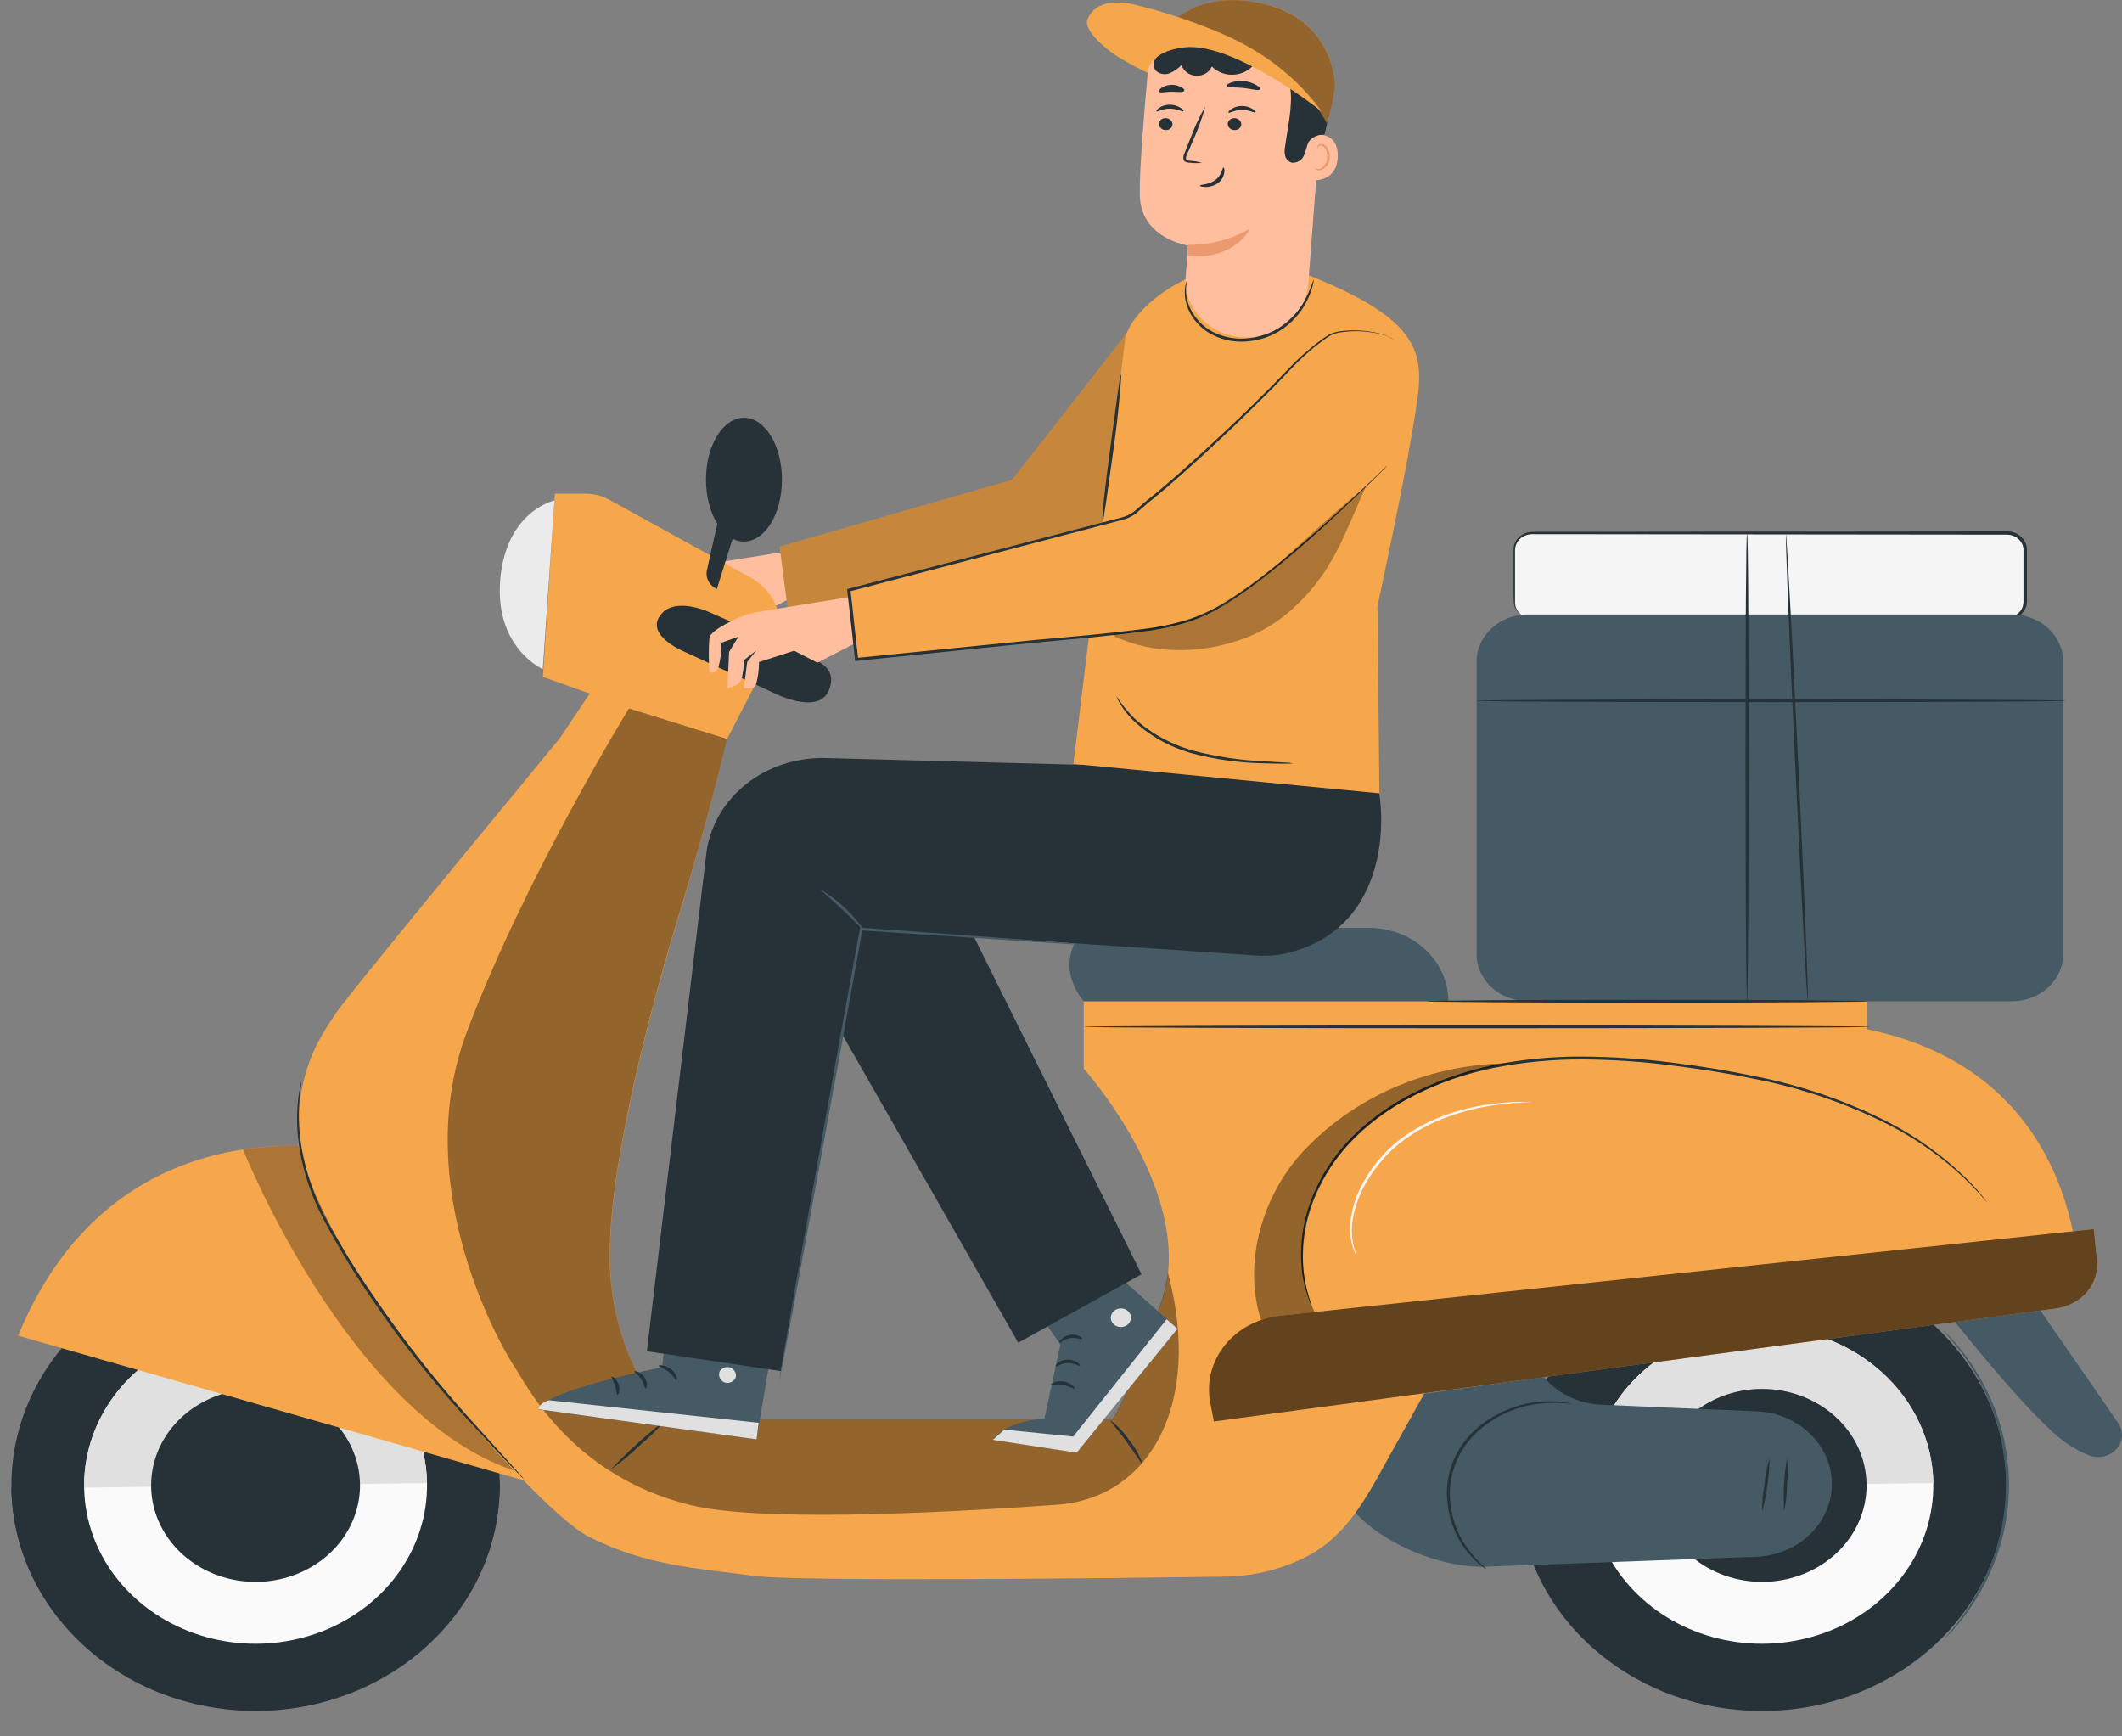 <svg width="99" height="81" viewBox="0 0 99 81" fill="none" xmlns="http://www.w3.org/2000/svg">
<rect x="0" y="0" width="99" height="81" fill="#808080" stroke="none"/>
<path d="M36.891 25.697C36.891 25.697 32.397 26.397 32.035 26.487C31.673 26.577 30.249 27.2 30.177 27.602C30.139 28.128 30.139 28.657 30.177 29.184C30.177 29.184 30.436 29.377 30.594 28.991C30.701 28.616 30.747 28.228 30.731 27.841L31.528 27.558L31.093 28.271L31.021 29.941C31.021 29.941 31.578 29.894 31.686 29.495C31.755 29.218 31.79 28.934 31.792 28.649L32.372 28.196L31.937 28.739L31.792 29.941C31.792 29.941 32.216 30.069 32.35 29.802C32.447 29.455 32.496 29.098 32.494 28.739L34.133 28.209L35.216 28.767L37.242 27.723L36.891 25.697Z" fill="#FFBE9D"/>
<path d="M52.626 15.437C52.603 15.52 47.21 22.385 47.21 22.385L36.372 25.499L36.865 29.259L50.146 26.788L54.86 21.791L52.626 15.437Z" fill="#F7A74B"/>
<g opacity="0.2">
<path d="M52.626 15.437C52.603 15.52 47.21 22.385 47.21 22.385L36.372 25.499L36.865 29.259L50.146 26.788L54.86 21.791L52.626 15.437Z" fill="black"/>
</g>
<path d="M71.503 24.879H93.646C94.115 24.879 94.496 25.23 94.496 25.664V28.08C94.496 28.514 94.115 28.865 93.646 28.865H71.503C71.034 28.865 70.653 28.514 70.653 28.08V25.664C70.653 25.23 71.034 24.879 71.503 24.879Z" fill="#F5F5F5"/>
<path d="M71.501 28.865C71.501 28.865 71.453 28.865 71.361 28.847C71.184 28.817 71.022 28.735 70.9 28.613C70.777 28.491 70.701 28.336 70.681 28.17C70.681 27.928 70.681 27.64 70.681 27.321C70.681 27.002 70.681 26.644 70.681 26.256C70.681 26.06 70.681 25.857 70.681 25.646C70.685 25.541 70.712 25.439 70.76 25.344C70.808 25.249 70.876 25.165 70.96 25.095C71.052 25.024 71.159 24.972 71.275 24.943C71.398 24.918 71.525 24.911 71.651 24.92H72.465H74.234L93.627 24.941C93.735 24.941 93.842 24.961 93.942 25.002C94.041 25.042 94.13 25.101 94.203 25.175C94.276 25.25 94.331 25.337 94.365 25.432C94.4 25.527 94.413 25.628 94.404 25.728C94.404 26.16 94.404 26.59 94.404 27.015V27.98C94.409 28.078 94.4 28.177 94.376 28.273C94.334 28.412 94.249 28.537 94.13 28.631C94.012 28.725 93.865 28.784 93.71 28.801C93.613 28.801 93.493 28.801 93.381 28.801H88.233L79.516 28.816L73.637 28.837L72.038 28.849L73.637 28.862L79.516 28.883L88.233 28.898H93.401C93.515 28.898 93.621 28.898 93.746 28.898C93.868 28.885 93.985 28.85 94.092 28.796C94.198 28.741 94.292 28.667 94.368 28.579C94.443 28.491 94.499 28.389 94.532 28.281C94.562 28.173 94.573 28.062 94.565 27.951V26.997C94.565 26.572 94.565 26.142 94.565 25.71C94.573 25.593 94.555 25.477 94.514 25.366C94.472 25.256 94.407 25.154 94.323 25.067C94.237 24.979 94.132 24.908 94.014 24.86C93.896 24.813 93.769 24.788 93.641 24.789L74.248 24.809H71.665C71.531 24.804 71.397 24.815 71.266 24.84C71.139 24.872 71.021 24.93 70.921 25.01C70.827 25.086 70.751 25.178 70.698 25.282C70.644 25.387 70.615 25.5 70.612 25.615C70.612 25.826 70.612 26.032 70.612 26.227C70.612 26.616 70.612 26.971 70.612 27.293C70.612 27.614 70.612 27.895 70.626 28.147C70.657 28.36 70.778 28.554 70.963 28.685C71.076 28.763 71.208 28.813 71.347 28.831C71.396 28.85 71.448 28.861 71.501 28.865Z" fill="#263238"/>
<path d="M11.378 79.8C5.094 79.521 0.244 74.589 0.546 68.785C0.848 62.98 6.187 58.501 12.472 58.779C18.756 59.058 23.605 63.99 23.303 69.794C23.002 75.599 17.663 80.079 11.378 79.8Z" fill="#263238"/>
<path d="M23.312 69.112C23.312 69.112 23.312 69.13 23.312 69.14C23.337 71.92 22.17 74.596 20.067 76.584C17.963 78.571 15.094 79.71 12.085 79.75C9.076 79.79 6.172 78.729 4.007 76.798C1.842 74.867 0.592 72.223 0.531 69.444C0.531 69.444 0.531 69.426 0.531 69.415L23.312 69.112Z" fill="#263238"/>
<path d="M19.922 69.184C19.945 70.645 19.498 72.079 18.638 73.306C17.778 74.533 16.544 75.496 15.091 76.075C13.639 76.654 12.033 76.822 10.477 76.557C8.921 76.293 7.485 75.609 6.35 74.59C5.216 73.572 4.433 72.266 4.102 70.837C3.771 69.408 3.907 67.921 4.491 66.563C5.075 65.205 6.082 64.037 7.385 63.208C8.687 62.379 10.227 61.925 11.809 61.904C13.93 61.876 15.976 62.627 17.497 63.992C19.019 65.357 19.891 67.225 19.922 69.184Z" fill="#FAFAFA"/>
<path d="M11.809 61.904C13.93 61.876 15.976 62.627 17.497 63.992C19.019 65.357 19.891 67.225 19.921 69.184L3.927 69.397C3.897 67.438 4.71 65.548 6.188 64.143C7.666 62.738 9.688 61.932 11.809 61.904Z" fill="#E0E0E0"/>
<path d="M16.796 69.225C16.81 70.115 16.538 70.989 16.015 71.737C15.491 72.484 14.739 73.071 13.854 73.424C12.969 73.777 11.991 73.879 11.043 73.718C10.095 73.557 9.22 73.14 8.529 72.52C7.838 71.9 7.361 71.104 7.159 70.234C6.957 69.363 7.04 68.457 7.395 67.63C7.751 66.802 8.365 66.091 9.158 65.586C9.952 65.081 10.89 64.804 11.854 64.791C13.145 64.774 14.392 65.231 15.319 66.063C16.245 66.894 16.777 68.032 16.796 69.225Z" fill="#263238"/>
<path d="M17.331 53.862C17.331 53.862 5.669 50.604 0.846 62.308L25.251 69.292L17.331 53.862Z" fill="#F7A74B"/>
<path d="M81.662 79.801C75.378 79.522 70.528 74.591 70.83 68.786C71.132 62.981 76.471 58.502 82.755 58.781C89.039 59.059 93.889 63.991 93.587 69.796C93.285 75.6 87.946 80.08 81.662 79.801Z" fill="#263238"/>
<path d="M93.599 69.112C93.599 69.112 93.599 69.13 93.599 69.14C93.624 71.92 92.457 74.596 90.354 76.584C88.251 78.571 85.381 79.71 82.372 79.75C79.363 79.79 76.459 78.729 74.294 76.798C72.129 74.867 70.88 72.223 70.818 69.444V69.41L93.599 69.112Z" fill="#263238"/>
<path d="M90.197 69.184C90.22 70.645 89.773 72.079 88.913 73.306C88.054 74.533 86.82 75.496 85.367 76.075C83.914 76.654 82.308 76.822 80.753 76.557C79.197 76.293 77.761 75.609 76.626 74.59C75.491 73.572 74.709 72.266 74.378 70.837C74.047 69.408 74.182 67.921 74.766 66.563C75.351 65.205 76.358 64.037 77.66 63.208C78.963 62.379 80.502 61.925 82.084 61.904C84.205 61.876 86.251 62.627 87.773 63.992C89.294 65.357 90.166 67.225 90.197 69.184Z" fill="#FAFAFA"/>
<path d="M82.095 61.904C84.214 61.879 86.257 62.631 87.776 63.996C89.296 65.361 90.166 67.227 90.197 69.184L74.203 69.397C74.188 68.427 74.38 67.463 74.768 66.56C75.157 65.658 75.734 64.835 76.467 64.139C77.2 63.444 78.075 62.888 79.04 62.504C80.006 62.121 81.044 61.917 82.095 61.904Z" fill="#E0E0E0"/>
<path d="M87.082 69.225C87.096 70.115 86.824 70.989 86.301 71.737C85.777 72.484 85.025 73.071 84.14 73.424C83.255 73.777 82.277 73.879 81.329 73.718C80.381 73.557 79.506 73.14 78.815 72.52C78.124 71.9 77.647 71.104 77.445 70.234C77.243 69.363 77.326 68.457 77.682 67.63C78.037 66.802 78.651 66.091 79.445 65.586C80.238 65.081 81.176 64.804 82.14 64.791C83.432 64.774 84.678 65.231 85.605 66.063C86.532 66.894 87.063 68.032 87.082 69.225Z" fill="#263238"/>
<path d="M66.007 65.067C66.07 65.097 72.002 64.22 72.002 64.22C72.323 64.607 72.731 64.924 73.198 65.15C73.665 65.376 74.18 65.504 74.707 65.527C77.27 65.641 79.775 65.746 81.951 65.836C82.923 65.876 83.838 66.27 84.496 66.933C85.154 67.595 85.501 68.471 85.461 69.369C85.422 70.222 85.037 71.029 84.383 71.632C83.729 72.234 82.854 72.588 81.931 72.622L69.302 73.082C67.227 73.157 64.469 71.994 63.173 70.494L66.007 65.067Z" fill="#455A64"/>
<path d="M97 60.404C97 60.404 97.541 50.149 87.107 48.013V46.698H50.561V49.853C50.561 49.853 55.924 55.821 54.183 60.774C52.442 65.728 51.884 66.235 51.884 66.235H31.084C29.443 64.104 28.528 61.569 28.457 58.955C28.346 54.606 30.302 47.172 31.764 42.419C33.085 38.083 33.921 34.47 33.921 34.47L27.68 32.547C27.68 32.547 16.132 46.508 15.662 47.28C15.191 48.052 13.586 49.894 13.962 53.904C14.338 57.913 24.727 70.28 27.452 71.675C30.176 73.07 32.639 73.157 35.093 73.504C37.222 73.808 52.968 73.608 57.089 73.548C58.52 73.54 59.924 73.18 61.156 72.506C62.388 71.816 63.312 70.674 64.335 68.8L66.516 64.879L97 60.404Z" fill="#F7A74B"/>
<path d="M94.203 59.699L98.806 66.358C98.942 66.543 99.01 66.763 98.999 66.987C98.988 67.21 98.898 67.424 98.743 67.596C98.589 67.768 98.378 67.889 98.142 67.941C97.907 67.992 97.659 67.972 97.438 67.882C96.865 67.645 96.342 67.318 95.891 66.914C93.788 65.064 90.041 60.19 90.041 60.19L94.203 59.699Z" fill="#455A64"/>
<path d="M61.192 60.898C61.192 60.898 61.192 60.864 61.164 60.8L61.072 60.519C60.962 60.159 60.881 59.792 60.83 59.421C60.676 58.046 60.922 56.658 61.543 55.401C61.961 54.533 62.535 53.737 63.24 53.046C64.05 52.257 64.99 51.592 66.026 51.075C67.174 50.503 68.402 50.08 69.675 49.819C71.048 49.546 72.45 49.412 73.854 49.421C75.253 49.43 76.649 49.525 78.033 49.706C79.382 49.873 80.674 50.079 81.895 50.337C84.061 50.762 86.149 51.475 88.093 52.455C89.399 53.124 90.592 53.966 91.634 54.953C92.002 55.303 92.267 55.594 92.442 55.792L92.64 56.021C92.661 56.048 92.685 56.073 92.712 56.096C92.405 55.676 92.058 55.281 91.676 54.917C90.643 53.911 89.452 53.053 88.143 52.372C86.196 51.375 84.1 50.648 81.922 50.216C80.702 49.958 79.415 49.745 78.053 49.575C76.657 49.392 75.25 49.296 73.84 49.287C72.428 49.278 71.019 49.414 69.639 49.691C68.353 49.96 67.114 50.393 65.956 50.977C64.906 51.502 63.953 52.178 63.134 52.98C62.424 53.682 61.848 54.492 61.432 55.373C60.813 56.647 60.58 58.052 60.758 59.439C60.816 59.812 60.909 60.179 61.036 60.537C61.081 60.656 61.114 60.746 61.142 60.815C61.156 60.844 61.173 60.872 61.192 60.898Z" fill="#263238"/>
<path d="M63.296 58.602C63.312 58.602 63.237 58.44 63.159 58.147C63.055 57.725 63.041 57.288 63.117 56.86C63.226 56.232 63.456 55.627 63.797 55.074C63.99 54.744 64.216 54.43 64.471 54.138C64.739 53.82 65.042 53.529 65.377 53.27C66.029 52.775 66.762 52.379 67.55 52.097C68.194 51.864 68.863 51.691 69.545 51.582C70.006 51.511 70.471 51.462 70.938 51.436C71.109 51.434 71.28 51.422 71.45 51.4C71.406 51.394 71.361 51.394 71.317 51.4C71.23 51.4 71.102 51.4 70.935 51.4C70.468 51.406 70.003 51.441 69.542 51.505C68.849 51.597 68.169 51.758 67.514 51.986C66.706 52.267 65.953 52.668 65.285 53.173C64.944 53.438 64.634 53.736 64.36 54.06C64.104 54.361 63.877 54.682 63.683 55.02C63.338 55.587 63.113 56.209 63.02 56.852C62.951 57.287 62.98 57.731 63.106 58.155C63.139 58.269 63.184 58.38 63.24 58.487C63.253 58.527 63.271 58.566 63.296 58.602Z" fill="#F5F5F5"/>
<g opacity="0.4">
<path d="M70.453 49.611C68.486 49.943 66.614 50.644 64.951 51.67C63.279 52.695 61.992 54.173 61.265 55.9C60.535 57.635 60.644 59.933 61.413 61.369L58.83 61.567C57.961 58.888 58.905 55.602 60.995 53.505C62.19 52.282 63.649 51.303 65.278 50.631C66.907 49.958 68.669 49.608 70.453 49.601" fill="black"/>
</g>
<path d="M71.278 28.664H93.869C95.189 28.664 96.259 29.653 96.259 30.872V44.498C96.259 45.717 95.189 46.706 93.869 46.706H71.278C69.957 46.706 68.887 45.717 68.887 44.498V30.872C68.887 29.653 69.957 28.664 71.278 28.664Z" fill="#455A64"/>
<path d="M68.887 32.689C68.887 32.728 75.041 32.756 82.63 32.756C90.219 32.756 96.376 32.728 96.376 32.689C96.376 32.65 90.225 32.622 82.63 32.622C75.036 32.622 68.887 32.653 68.887 32.689Z" fill="#263238"/>
<path d="M50.578 47.9C50.578 47.936 58.793 47.967 68.923 47.967C79.053 47.967 87.269 47.936 87.269 47.9C87.269 47.864 79.056 47.833 68.923 47.833C58.791 47.833 50.578 47.864 50.578 47.9Z" fill="#263238"/>
<path d="M50.561 46.706C50.189 46.27 49.959 45.745 49.898 45.193C49.843 44.346 50.26 43.286 51.249 43.286H63.87C64.852 43.286 65.793 43.646 66.488 44.288C67.182 44.929 67.572 45.799 67.572 46.706H50.561Z" fill="#455A64"/>
<path d="M33.921 34.47L36.116 30.242C36.409 29.661 36.457 29.001 36.251 28.389C36.045 27.778 35.599 27.259 35.002 26.935L28.438 23.319C28.095 23.129 27.703 23.029 27.304 23.029H25.886L25.329 31.575L27.513 32.354L26.12 34.434L33.921 34.47Z" fill="#F7A74B"/>
<path d="M25.867 23.348C25.867 23.348 23.621 23.824 23.34 27.02C23.058 30.216 25.321 31.214 25.321 31.214L25.867 23.348Z" fill="#EBEBEB"/>
<path d="M33.154 28.584C33.154 28.584 37.693 30.571 38.247 30.901C38.632 31.127 38.96 31.523 38.66 32.221C38.147 33.407 36.024 32.29 36.024 32.29L31.798 30.34C31.798 30.34 30.174 29.632 30.775 28.744C31.447 27.751 33.154 28.584 33.154 28.584Z" fill="#263238"/>
<path d="M39.579 27.861C39.579 27.861 35.313 28.535 34.951 28.633C34.589 28.731 33.168 29.346 33.096 29.748C33.058 30.274 33.058 30.803 33.096 31.33C33.096 31.33 33.352 31.523 33.514 31.137C33.619 30.761 33.665 30.373 33.65 29.984L34.447 29.701L34.013 30.414L33.94 32.087C33.94 32.087 34.497 32.04 34.603 31.639C34.672 31.362 34.707 31.079 34.709 30.795L35.291 30.339L34.857 30.882L34.709 32.087C34.709 32.087 35.132 32.213 35.266 31.945C35.364 31.598 35.413 31.241 35.411 30.882L37.049 30.355L38.133 30.913L39.838 30.038L39.579 27.861Z" fill="#FFBE9D"/>
<path d="M32.937 22.375C32.937 23.971 33.731 25.262 34.709 25.262C35.687 25.262 36.481 23.976 36.481 22.375C36.481 20.774 35.69 19.488 34.709 19.488C33.728 19.488 32.937 20.774 32.937 22.375Z" fill="#263238"/>
<path d="M34.419 24.359L33.444 27.478C33.266 27.395 33.124 27.259 33.042 27.091C32.959 26.924 32.941 26.735 32.99 26.557C33.235 25.489 33.375 24.73 33.642 23.793C33.676 23.7 34.419 24.359 34.419 24.359Z" fill="#263238"/>
<g opacity="0.4">
<path d="M53.701 62.094C53.796 61.837 53.896 61.58 53.98 61.304C54.063 61.029 54.169 60.79 54.242 60.532C54.354 60.146 54.436 59.753 54.487 59.356C56.13 65.532 53.62 69.889 49.313 70.195C43.017 70.643 35.342 70.967 32.238 70.216C26.58 68.844 24.504 64.485 24.009 63.767C23.513 63.049 19.013 55.45 21.78 48.134C24.546 40.818 29.344 33.049 29.344 33.049L33.921 34.469C33.921 34.469 33.085 38.072 31.756 42.406C30.294 47.159 28.338 54.593 28.449 58.942C28.52 61.556 29.435 64.091 31.076 66.222H51.874C51.874 66.222 52.319 65.81 53.693 62.105" fill="black"/>
</g>
<path d="M97.83 58.803L97.683 57.336L59.716 61.376C59.208 61.431 58.718 61.582 58.276 61.818C57.834 62.054 57.449 62.372 57.144 62.751C56.839 63.129 56.622 63.562 56.504 64.021C56.387 64.48 56.373 64.957 56.462 65.422L56.632 66.309L95.914 61.037C96.483 60.965 97.001 60.692 97.358 60.276C97.715 59.859 97.885 59.332 97.83 58.803Z" fill="#F7A74B"/>
<g opacity="0.6">
<path d="M97.83 58.803L97.683 57.336L59.716 61.376C59.208 61.431 58.718 61.582 58.276 61.818C57.834 62.054 57.449 62.372 57.144 62.751C56.839 63.129 56.622 63.562 56.504 64.021C56.387 64.48 56.373 64.957 56.462 65.422L56.632 66.309L95.914 61.037C96.483 60.965 97.001 60.692 97.358 60.276C97.715 59.859 97.885 59.332 97.83 58.803Z" fill="black"/>
</g>
<g opacity="0.3">
<path d="M24.008 68.612C24.008 68.612 15.65 60.12 13.926 53.445C13.059 53.441 12.194 53.5 11.338 53.623C11.338 53.623 16.28 66.034 24.008 68.612Z" fill="black"/>
</g>
<path d="M14.048 50.455C14.027 50.525 14.012 50.597 14.004 50.669C13.982 50.81 13.937 51.019 13.909 51.289C13.828 52.061 13.849 52.838 13.973 53.605C14.169 54.737 14.545 55.837 15.088 56.868C15.75 58.124 16.488 59.344 17.3 60.522C18.756 62.673 20.392 64.716 22.192 66.631C22.872 67.375 23.434 67.967 23.824 68.373L24.276 68.839C24.327 68.895 24.382 68.947 24.44 68.996C24.399 68.935 24.351 68.877 24.298 68.824L23.866 68.34L22.27 66.572C20.498 64.642 18.878 62.597 17.422 60.453C16.61 59.278 15.866 58.064 15.193 56.817C14.658 55.795 14.283 54.709 14.079 53.59C13.951 52.834 13.915 52.068 13.97 51.304C13.99 51.034 14.026 50.826 14.037 50.682C14.049 50.607 14.053 50.531 14.048 50.455Z" fill="#263238"/>
<path d="M28.496 68.551C28.975 68.213 29.423 67.839 29.836 67.434C30.282 67.061 30.696 66.655 31.073 66.222C30.148 66.933 29.286 67.712 28.496 68.551Z" fill="#263238"/>
<path d="M53.303 68.291C53.168 67.894 52.96 67.523 52.687 67.192C52.455 66.837 52.158 66.521 51.809 66.258C51.779 66.286 52.16 66.708 52.567 67.267C52.974 67.825 53.264 68.306 53.303 68.291Z" fill="#263238"/>
<path d="M69.361 73.193C68.904 72.808 68.519 72.356 68.222 71.855C67.91 71.308 67.72 70.709 67.664 70.092C67.58 69.341 67.722 68.583 68.075 67.902C68.428 67.221 68.978 66.643 69.665 66.232C70.218 65.885 70.841 65.644 71.498 65.525C72.106 65.423 72.728 65.415 73.339 65.501C73.3 65.486 73.259 65.475 73.217 65.468C73.096 65.439 72.973 65.416 72.849 65.401C72.393 65.345 71.931 65.355 71.478 65.432C70.803 65.542 70.16 65.779 69.59 66.129C68.876 66.548 68.304 67.144 67.94 67.849C67.576 68.554 67.434 69.34 67.531 70.115C67.595 70.748 67.799 71.361 68.132 71.917C68.351 72.29 68.633 72.629 68.968 72.921C69.056 73.001 69.149 73.075 69.247 73.144C69.283 73.165 69.321 73.181 69.361 73.193Z" fill="#263238"/>
<path d="M83.232 70.504C83.327 70.098 83.373 69.684 83.368 69.269C83.416 68.855 83.416 68.437 83.368 68.023C83.229 68.843 83.186 69.675 83.24 70.504H83.232Z" fill="#263238"/>
<path d="M82.218 70.507C82.427 69.691 82.542 68.858 82.561 68.021C82.434 68.424 82.353 68.838 82.319 69.256C82.238 69.668 82.204 70.088 82.218 70.507Z" fill="#263238"/>
<path d="M66.558 46.706C66.558 46.742 71.175 46.773 76.866 46.773C82.558 46.773 87.174 46.742 87.174 46.706C87.174 46.67 82.558 46.639 76.866 46.639C71.175 46.639 66.558 46.667 66.558 46.706Z" fill="#263238"/>
<path d="M81.508 46.693C81.549 46.693 81.58 41.803 81.58 35.787C81.58 29.771 81.561 24.892 81.508 24.892C81.455 24.892 81.435 29.781 81.435 35.8C81.435 41.819 81.469 46.693 81.508 46.693Z" fill="#263238"/>
<path d="M84.346 46.675C84.385 46.675 84.187 41.786 83.903 35.774C83.619 29.763 83.346 24.876 83.318 24.879C83.29 24.881 83.474 29.768 83.758 35.779C84.043 41.791 84.293 46.678 84.346 46.675Z" fill="#263238"/>
<path d="M90.729 76.435C90.774 76.4 90.815 76.362 90.852 76.32C90.924 76.242 91.044 76.132 91.175 75.975C91.56 75.538 91.904 75.071 92.203 74.58C93.211 72.954 93.738 71.111 93.729 69.237C93.721 67.363 93.178 65.524 92.155 63.906C91.853 63.416 91.505 62.952 91.116 62.519C90.982 62.362 90.863 62.261 90.787 62.174C90.712 62.087 90.668 62.058 90.665 62.063C90.692 62.11 90.726 62.153 90.765 62.192C90.832 62.277 90.946 62.39 91.072 62.552C92.501 64.234 93.362 66.267 93.547 68.398C93.732 70.529 93.234 72.663 92.114 74.534C91.825 75.025 91.496 75.496 91.13 75.941C91.007 76.103 90.896 76.219 90.829 76.304C90.762 76.389 90.723 76.43 90.729 76.435Z" fill="#455A64"/>
<path d="M50.818 56.829L50.904 56.979L52.587 59.889L54.938 61.979L50.238 67.758L46.324 67.159C46.324 67.159 46.761 66.333 48.728 66.173L49.472 62.72L46.711 58.767" fill="#455A64"/>
<path d="M54.932 61.986L50.232 67.766L46.318 67.166L46.856 66.69L50.068 67.014L54.431 61.541L54.932 61.986Z" fill="#E0E0E0"/>
<path d="M49.034 64.593C49.057 64.634 49.313 64.549 49.592 64.606C49.87 64.662 50.096 64.809 50.132 64.778C50.168 64.747 49.993 64.505 49.625 64.446C49.257 64.387 49.004 64.56 49.034 64.593Z" fill="#263238"/>
<path d="M49.243 63.749C49.277 63.78 49.491 63.594 49.8 63.584C50.11 63.574 50.358 63.746 50.383 63.713C50.408 63.679 50.363 63.633 50.263 63.559C50.127 63.467 49.963 63.42 49.795 63.425C49.627 63.429 49.466 63.486 49.338 63.587C49.263 63.659 49.243 63.728 49.243 63.749Z" fill="#263238"/>
<path d="M49.424 62.63C49.463 62.658 49.636 62.47 49.923 62.424C50.21 62.377 50.441 62.498 50.48 62.46C50.519 62.421 50.455 62.385 50.352 62.331C50.216 62.265 50.06 62.242 49.908 62.267C49.757 62.293 49.619 62.364 49.516 62.47C49.422 62.553 49.405 62.619 49.424 62.63Z" fill="#263238"/>
<path d="M48.533 61.613C48.575 61.634 48.722 61.446 48.993 61.338C49.263 61.23 49.508 61.245 49.519 61.201C49.53 61.158 49.241 61.052 48.92 61.201C48.6 61.351 48.486 61.6 48.533 61.613Z" fill="#263238"/>
<path d="M48.154 60.792C48.173 60.805 48.327 60.682 48.563 60.466L48.965 60.082C49.055 60.007 49.134 59.92 49.199 59.825C49.217 59.79 49.228 59.753 49.231 59.714C49.234 59.676 49.229 59.637 49.215 59.601C49.199 59.559 49.171 59.523 49.132 59.496C49.094 59.47 49.048 59.454 49.001 59.452C48.858 59.453 48.719 59.495 48.602 59.57C48.5 59.63 48.407 59.702 48.324 59.784C48.185 59.924 48.083 60.093 48.026 60.275C47.952 60.44 47.952 60.625 48.026 60.79C48.054 60.631 48.093 60.473 48.143 60.319C48.211 60.16 48.312 60.016 48.441 59.894C48.517 59.825 48.602 59.764 48.694 59.714C48.783 59.661 48.884 59.628 48.99 59.619C49.004 59.619 49.018 59.623 49.03 59.631C49.042 59.639 49.051 59.65 49.056 59.663C49.071 59.697 49.071 59.734 49.056 59.768C49.002 59.851 48.937 59.927 48.861 59.995L48.48 60.404C48.349 60.516 48.239 60.648 48.154 60.792Z" fill="#263238"/>
<path d="M47.995 60.877C48.015 60.877 48.034 60.687 47.861 60.437C47.744 60.272 47.572 60.147 47.371 60.08C47.17 60.013 46.952 60.007 46.747 60.064C46.725 60.077 46.706 60.095 46.691 60.116C46.677 60.137 46.667 60.16 46.663 60.185C46.66 60.227 46.669 60.269 46.691 60.306C46.722 60.357 46.763 60.403 46.811 60.442C46.889 60.511 46.972 60.574 47.062 60.63C47.212 60.724 47.378 60.795 47.552 60.841C47.708 60.899 47.879 60.911 48.042 60.874C48.042 60.849 47.861 60.833 47.591 60.733C47.436 60.676 47.289 60.601 47.154 60.509C47.074 60.455 47 60.395 46.931 60.329C46.897 60.301 46.868 60.269 46.844 60.234C46.831 60.198 46.844 60.208 46.844 60.2C46.882 60.185 46.923 60.177 46.964 60.177C47.013 60.173 47.063 60.173 47.112 60.177C47.208 60.185 47.301 60.206 47.391 60.239C47.541 60.293 47.674 60.382 47.778 60.496C47.859 60.618 47.932 60.746 47.995 60.877Z" fill="#263238"/>
<path d="M51.829 61.397C51.814 61.482 51.826 61.569 51.864 61.648C51.903 61.726 51.965 61.792 52.044 61.838C52.123 61.883 52.215 61.906 52.309 61.903C52.402 61.9 52.492 61.872 52.568 61.822C52.643 61.772 52.701 61.702 52.734 61.621C52.767 61.541 52.773 61.453 52.752 61.369C52.731 61.286 52.683 61.209 52.615 61.151C52.547 61.092 52.461 61.053 52.369 61.039C52.246 61.021 52.121 61.049 52.02 61.116C51.919 61.183 51.85 61.284 51.829 61.397Z" fill="#E0E0E0"/>
<path d="M36.554 59.609L35.297 67.143L25.137 65.749C25.343 64.861 30.887 63.782 30.887 63.782L31.478 58.924L36.554 59.609Z" fill="#455A64"/>
<path d="M34.094 63.808C34.187 63.849 34.261 63.92 34.301 64.008C34.341 64.096 34.345 64.194 34.311 64.284C34.27 64.371 34.194 64.441 34.099 64.479C34.005 64.516 33.898 64.52 33.801 64.488C33.7 64.444 33.621 64.366 33.579 64.271C33.537 64.176 33.536 64.069 33.575 63.973C33.628 63.885 33.715 63.819 33.819 63.79C33.923 63.761 34.036 63.77 34.133 63.816" fill="#E0E0E0"/>
<path d="M35.297 67.143L35.392 66.371L25.616 65.319C25.616 65.319 25.134 65.44 25.137 65.741L35.297 67.143Z" fill="#E0E0E0"/>
<path d="M30.731 63.713C30.731 63.759 30.968 63.813 31.19 63.993C31.413 64.174 31.508 64.385 31.558 64.374C31.608 64.364 31.575 64.086 31.305 63.873C31.034 63.659 30.725 63.669 30.731 63.713Z" fill="#263238"/>
<path d="M29.6 63.973C29.581 64.017 29.784 64.122 29.92 64.341C30.057 64.56 30.074 64.768 30.124 64.773C30.174 64.778 30.246 64.516 30.071 64.258C29.895 64.001 29.608 63.929 29.6 63.973Z" fill="#263238"/>
<path d="M28.803 65.067C28.848 65.085 28.954 64.863 28.867 64.596C28.781 64.328 28.564 64.194 28.536 64.23C28.508 64.266 28.631 64.421 28.7 64.642C28.77 64.863 28.756 65.056 28.803 65.067Z" fill="#263238"/>
<path d="M30.998 62.619C30.998 62.663 31.248 62.632 31.527 62.686C31.806 62.74 32.009 62.856 32.042 62.82C32.076 62.784 31.889 62.591 31.563 62.529C31.237 62.468 30.978 62.578 30.998 62.619Z" fill="#263238"/>
<path d="M31.413 61.538C31.573 61.603 31.75 61.626 31.923 61.605C32.111 61.601 32.298 61.575 32.48 61.528C32.591 61.504 32.7 61.472 32.806 61.433C32.868 61.413 32.925 61.382 32.976 61.343C33.014 61.316 33.041 61.277 33.052 61.233C33.064 61.19 33.058 61.144 33.037 61.104C33.018 61.068 32.989 61.037 32.954 61.014C32.92 60.99 32.879 60.974 32.837 60.967C32.773 60.958 32.708 60.958 32.644 60.967C32.531 60.975 32.419 60.994 32.31 61.024C32.127 61.072 31.953 61.146 31.795 61.243C31.516 61.412 31.419 61.572 31.435 61.585C31.452 61.598 31.594 61.474 31.859 61.34C32.014 61.263 32.18 61.205 32.352 61.168C32.452 61.144 32.555 61.129 32.658 61.124C32.77 61.124 32.862 61.124 32.881 61.173C32.901 61.222 32.881 61.196 32.862 61.225C32.823 61.251 32.781 61.273 32.736 61.289C32.641 61.329 32.543 61.364 32.444 61.394C32.274 61.444 32.1 61.48 31.923 61.5C31.752 61.502 31.582 61.514 31.413 61.538Z" fill="#263238"/>
<path d="M31.472 61.613C31.489 61.613 31.614 61.472 31.681 61.178C31.711 61.008 31.711 60.834 31.681 60.664C31.663 60.56 31.635 60.459 31.597 60.36C31.581 60.295 31.546 60.235 31.497 60.186C31.449 60.137 31.387 60.1 31.319 60.079C31.273 60.074 31.227 60.081 31.186 60.099C31.145 60.116 31.11 60.144 31.085 60.18C31.05 60.232 31.023 60.288 31.004 60.347C30.97 60.45 30.953 60.556 30.954 60.664C30.954 60.843 31.002 61.02 31.093 61.178C31.252 61.436 31.45 61.531 31.455 61.515C31.461 61.5 31.319 61.384 31.204 61.129C31.138 60.983 31.108 60.825 31.115 60.666C31.118 60.574 31.136 60.483 31.168 60.396C31.199 60.298 31.252 60.224 31.291 60.239C31.33 60.254 31.416 60.332 31.444 60.416C31.482 60.505 31.511 60.596 31.53 60.689C31.562 60.848 31.57 61.01 31.553 61.17C31.528 61.433 31.447 61.603 31.472 61.613Z" fill="#263238"/>
<path d="M44.547 41.909L53.258 59.444L47.505 62.635L35.459 41.536" fill="#263238"/>
<path d="M30.179 63.033L36.428 63.96L40.17 43.337L58.655 44.575C59.144 44.606 59.635 44.564 60.109 44.449C65.299 43.134 64.597 37.02 64.096 36.039L38.518 35.362C37.178 35.327 35.87 35.748 34.846 36.548C33.822 37.347 33.154 38.467 32.968 39.693L30.179 63.033Z" fill="#263238"/>
<path d="M64.355 37.007L64.263 28.288C64.263 28.288 65.48 22.627 65.842 20.391C66.399 16.932 67.168 15.288 61.034 12.83L59.691 12.352L57.615 12.377C55.141 12.55 52.534 14.616 52.472 15.98L50.079 35.633L64.355 37.007Z" fill="#F7A74B"/>
<path d="M63.97 14.855C63.97 14.855 65.702 18.299 65.363 21.436L58.907 27.159C57.462 28.646 55.651 29.279 53.336 29.408L39.98 30.756L39.609 27.529L52.308 24.204C52.815 24.117 53.068 23.631 53.455 23.317L63.97 14.855Z" fill="#F7A74B"/>
<path d="M65.015 15.849C64.94 15.783 64.853 15.729 64.758 15.689C64.483 15.577 64.193 15.502 63.895 15.465C63.417 15.393 62.929 15.393 62.452 15.465C62.304 15.49 62.161 15.535 62.028 15.599C61.892 15.678 61.761 15.764 61.635 15.857C61.379 16.042 61.12 16.255 60.855 16.487C60.32 16.948 59.813 17.532 59.22 18.124C58.627 18.716 57.977 19.351 57.27 20.018C56.562 20.684 55.801 21.381 54.988 22.102C54.578 22.462 54.152 22.828 53.709 23.185C53.484 23.355 53.261 23.556 53.046 23.744C52.844 23.937 52.589 24.076 52.308 24.145L39.584 27.465L39.526 27.48V27.537C39.551 27.766 39.582 28.01 39.61 28.26C39.707 29.117 39.805 29.966 39.888 30.764V30.831H39.961L45.622 30.249L48.296 29.979L50.856 29.74C51.692 29.655 52.497 29.567 53.28 29.462C54.045 29.375 54.798 29.214 55.526 28.981C56.197 28.745 56.832 28.429 57.415 28.041C57.972 27.678 58.495 27.3 58.977 26.927C60.886 25.424 62.287 24.078 63.26 23.162C63.742 22.702 64.112 22.339 64.36 22.092L64.639 21.809L64.731 21.708C64.731 21.708 64.694 21.737 64.627 21.798C64.561 21.86 64.463 21.955 64.349 22.074L63.234 23.129C62.251 24.032 60.839 25.368 58.927 26.858C58.445 27.226 57.93 27.601 57.37 27.959C56.791 28.338 56.162 28.648 55.498 28.88C54.775 29.108 54.028 29.265 53.269 29.349C52.486 29.451 51.678 29.539 50.848 29.621L48.288 29.853L45.613 30.123L39.958 30.692L40.039 30.751C39.947 29.953 39.849 29.104 39.76 28.245C39.729 27.987 39.702 27.75 39.676 27.521L39.623 27.594L52.327 24.261C52.638 24.19 52.92 24.039 53.141 23.826C53.367 23.628 53.57 23.443 53.801 23.265C54.25 22.905 54.67 22.537 55.08 22.177C55.894 21.454 56.651 20.751 57.356 20.082C58.061 19.413 58.707 18.775 59.306 18.175C59.905 17.576 60.395 16.994 60.925 16.533C61.168 16.31 61.425 16.1 61.694 15.903C61.815 15.809 61.944 15.723 62.078 15.646C62.205 15.582 62.341 15.538 62.482 15.514C62.952 15.435 63.433 15.428 63.906 15.494C64.202 15.524 64.491 15.593 64.767 15.697C64.853 15.742 64.936 15.793 65.015 15.849Z" fill="#263238"/>
<path d="M61.68 4.789L61.033 13.281C60.982 13.948 60.658 14.573 60.128 15.029C59.598 15.485 58.9 15.739 58.175 15.738C57.783 15.739 57.396 15.664 57.036 15.52C56.676 15.376 56.353 15.166 56.085 14.902C55.817 14.638 55.61 14.325 55.478 13.985C55.346 13.644 55.291 13.282 55.317 12.921C55.375 12.113 55.425 11.451 55.425 11.451C55.425 11.451 53.197 11.132 53.174 9.076C53.158 7.89 53.38 5.198 53.57 3.134C53.632 2.46 53.967 1.832 54.507 1.375C55.048 0.919 55.754 0.667 56.487 0.669H57.833C58.38 0.7 58.916 0.831 59.408 1.057C59.9 1.282 60.338 1.595 60.697 1.979C61.056 2.363 61.327 2.81 61.496 3.292C61.665 3.775 61.727 4.284 61.68 4.789Z" fill="#FFBE9D"/>
<path d="M55.423 11.418C56.449 11.436 57.459 11.171 58.323 10.659C58.323 10.659 57.637 12.136 55.417 11.945L55.423 11.418Z" fill="#EB996E"/>
<path d="M54.069 5.772C54.068 5.848 54.1 5.922 54.157 5.977C54.214 6.033 54.293 6.065 54.375 6.068C54.415 6.071 54.456 6.067 54.494 6.056C54.532 6.045 54.568 6.027 54.599 6.003C54.629 5.979 54.654 5.95 54.672 5.917C54.691 5.883 54.701 5.847 54.704 5.81C54.705 5.734 54.673 5.66 54.616 5.604C54.559 5.548 54.481 5.515 54.398 5.512C54.317 5.506 54.237 5.53 54.175 5.579C54.114 5.628 54.075 5.697 54.069 5.772Z" fill="#263238"/>
<path d="M53.952 5.193C53.994 5.231 54.23 5.067 54.576 5.067C54.921 5.067 55.166 5.226 55.206 5.188C55.245 5.149 55.183 5.1 55.072 5.028C54.925 4.933 54.75 4.883 54.57 4.884C54.392 4.884 54.218 4.936 54.074 5.033C53.98 5.105 53.935 5.175 53.952 5.193Z" fill="#263238"/>
<path d="M57.278 5.772C57.276 5.848 57.308 5.923 57.365 5.978C57.422 6.033 57.501 6.066 57.584 6.068C57.624 6.071 57.665 6.067 57.703 6.056C57.741 6.045 57.777 6.027 57.807 6.003C57.838 5.979 57.863 5.95 57.881 5.917C57.9 5.883 57.91 5.847 57.913 5.81C57.914 5.734 57.882 5.66 57.825 5.604C57.768 5.548 57.69 5.515 57.607 5.512C57.526 5.506 57.446 5.53 57.384 5.579C57.322 5.628 57.284 5.697 57.278 5.772Z" fill="#263238"/>
<path d="M57.323 5.252C57.362 5.291 57.601 5.126 57.947 5.126C58.292 5.126 58.537 5.285 58.574 5.247C58.61 5.208 58.554 5.159 58.443 5.087C58.296 4.992 58.12 4.942 57.941 4.943C57.763 4.942 57.589 4.993 57.445 5.09C57.323 5.164 57.292 5.234 57.323 5.252Z" fill="#263238"/>
<path d="M56.072 7.594C55.891 7.542 55.704 7.511 55.514 7.501C55.428 7.501 55.344 7.475 55.331 7.421C55.321 7.338 55.342 7.254 55.389 7.182L55.651 6.57C55.891 6.05 56.085 5.513 56.23 4.964C55.948 5.465 55.707 5.985 55.512 6.521L55.267 7.138C55.211 7.235 55.194 7.347 55.219 7.455C55.232 7.483 55.252 7.509 55.277 7.53C55.302 7.55 55.332 7.565 55.364 7.573C55.412 7.585 55.462 7.591 55.512 7.591C55.697 7.614 55.886 7.615 56.072 7.594Z" fill="#263238"/>
<path d="M57.077 7.813C57.022 7.813 57.022 8.152 56.704 8.394C56.386 8.636 55.991 8.6 55.988 8.651C55.985 8.703 56.077 8.716 56.244 8.721C56.462 8.723 56.673 8.655 56.841 8.528C56.998 8.404 57.098 8.229 57.119 8.039C57.144 7.908 57.102 7.81 57.077 7.813Z" fill="#263238"/>
<path d="M57.225 4.014C57.258 4.099 57.598 4.061 57.999 4.104C58.401 4.148 58.727 4.251 58.78 4.174C58.833 4.097 58.746 4.056 58.615 3.973C58.441 3.871 58.244 3.806 58.038 3.785C57.833 3.764 57.625 3.787 57.431 3.852C57.283 3.906 57.208 3.973 57.225 4.014Z" fill="#263238"/>
<path d="M54.08 4.279C54.139 4.351 54.375 4.279 54.657 4.279C54.938 4.279 55.181 4.326 55.236 4.251C55.292 4.176 55.222 4.143 55.116 4.076C54.977 3.992 54.812 3.95 54.646 3.958C54.48 3.961 54.319 4.011 54.186 4.102C54.086 4.171 54.052 4.243 54.08 4.279Z" fill="#263238"/>
<path d="M60.931 6.333C60.97 6.317 62.46 5.913 62.41 7.318C62.36 8.723 60.847 8.389 60.844 8.348C60.841 8.306 60.931 6.333 60.931 6.333Z" fill="#FFBE9D"/>
<path d="M61.329 7.83C61.329 7.83 61.354 7.849 61.399 7.869C61.463 7.891 61.533 7.891 61.597 7.869C61.696 7.814 61.779 7.736 61.835 7.643C61.891 7.549 61.92 7.443 61.917 7.336C61.925 7.216 61.904 7.096 61.856 6.984C61.843 6.939 61.819 6.898 61.786 6.864C61.752 6.83 61.71 6.804 61.664 6.788C61.633 6.78 61.601 6.782 61.572 6.794C61.543 6.806 61.519 6.827 61.505 6.853C61.483 6.891 61.491 6.92 61.483 6.922C61.474 6.925 61.452 6.896 61.466 6.84C61.475 6.804 61.498 6.773 61.53 6.752C61.551 6.738 61.575 6.729 61.6 6.723C61.626 6.718 61.652 6.717 61.678 6.721C61.742 6.733 61.801 6.76 61.85 6.8C61.899 6.84 61.936 6.891 61.956 6.948C62.017 7.071 62.044 7.206 62.034 7.342C62.038 7.467 62.001 7.59 61.929 7.696C61.856 7.802 61.752 7.885 61.627 7.936C61.587 7.946 61.544 7.947 61.502 7.94C61.461 7.932 61.422 7.916 61.388 7.892C61.329 7.864 61.324 7.833 61.329 7.83Z" fill="#EB996E"/>
<path d="M61.78 6.284C61.636 6.275 61.491 6.303 61.362 6.364C61.233 6.425 61.124 6.518 61.048 6.631C60.95 6.832 60.928 7.058 60.83 7.259C60.788 7.362 60.711 7.45 60.611 7.51C60.511 7.57 60.392 7.598 60.273 7.591C60.194 7.568 60.123 7.526 60.067 7.47C60.011 7.413 59.973 7.344 59.956 7.269C59.923 7.12 59.923 6.966 59.956 6.817C60.045 6.16 60.192 5.512 60.22 4.851C60.28 4.187 60.124 3.522 59.772 2.941C59.593 2.653 59.334 2.415 59.021 2.253C58.708 2.09 58.353 2.009 57.994 2.017C57.521 2.053 57.089 2.275 56.618 2.342C56.339 2.375 56.054 2.35 55.787 2.268C55.52 2.185 55.276 2.048 55.075 1.865C54.986 1.796 54.893 1.732 54.796 1.672C54.802 1.517 54.857 1.367 54.955 1.24C55.888 0.442 57.565 0.211 58.797 0.507C59.422 0.649 60.006 0.915 60.509 1.287C61.012 1.659 61.421 2.128 61.708 2.661C62.237 3.726 62.081 5.206 61.789 6.284" fill="#263238"/>
<path d="M53.545 2.815C53.545 2.815 59.379 1.081 61.903 5.744C62.098 5.157 62.225 4.553 62.282 3.942C62.282 3.525 62.003 1.037 59.239 0.255C59.239 0.265 55.063 -1.207 53.545 2.815Z" fill="#F7A74B"/>
<path d="M58.559 2.931C58.456 3.086 58.315 3.216 58.147 3.312C57.98 3.407 57.79 3.466 57.594 3.482C57.398 3.499 57.2 3.473 57.017 3.407C56.833 3.34 56.669 3.236 56.537 3.101C56.479 3.235 56.378 3.349 56.246 3.427C56.115 3.504 55.961 3.542 55.805 3.535C55.649 3.528 55.499 3.475 55.377 3.385C55.255 3.295 55.167 3.172 55.124 3.034C54.969 3.195 54.779 3.325 54.567 3.417C54.458 3.46 54.337 3.471 54.221 3.448C54.105 3.426 53.999 3.371 53.918 3.291C53.852 3.198 53.82 3.087 53.827 2.976C53.835 2.864 53.881 2.758 53.96 2.673C54.118 2.504 54.322 2.377 54.551 2.305C55.242 2.025 56.001 1.918 56.752 1.997C57.506 2.08 58.196 2.428 58.682 2.967" fill="#263238"/>
<g opacity="0.4">
<path d="M53.545 2.815C54.032 2.345 54.697 2.068 55.4 2.043C57.122 1.974 60.343 2.866 61.903 5.749C62.098 5.162 62.225 4.558 62.282 3.947C62.282 3.53 62.003 1.042 59.239 0.26C59.239 0.265 55.063 -1.207 53.545 2.815Z" fill="black"/>
</g>
<path d="M61.66 5.198C60.776 3.981 59.616 2.956 58.261 2.192C56.919 1.42 54.701 0.648 53.174 0.278C52.721 0.139 52.241 0.093 51.767 0.141C51.531 0.169 51.308 0.257 51.124 0.397C50.94 0.536 50.801 0.72 50.725 0.929C50.58 1.461 51.603 2.282 52.085 2.604C52.555 2.895 53.043 3.161 53.545 3.402C53.545 3.402 53.531 2.414 55.241 2.21C57.568 1.935 61.66 5.198 61.66 5.198Z" fill="#F7A74B"/>
<g opacity="0.3">
<path d="M63.714 22.709C63.112 24.05 62.505 25.705 61.633 26.912C60.761 28.119 59.596 29.192 58.148 29.742C56.325 30.448 54.172 30.561 52.361 29.84C52.214 29.781 51.924 29.706 51.952 29.56C51.952 29.56 52.551 29.495 52.737 29.467C56.395 28.906 56.794 28.494 58.546 27.208C59.638 26.413 62.059 24.001 63.714 22.709Z" fill="black"/>
</g>
<path d="M52.08 32.473C52.117 32.583 52.168 32.688 52.233 32.787C52.396 33.065 52.594 33.324 52.824 33.559C53.599 34.309 54.574 34.859 55.651 35.151C56.725 35.434 57.834 35.587 58.95 35.607C59.376 35.622 59.722 35.625 59.959 35.625C60.082 35.63 60.206 35.624 60.329 35.61C60.209 35.584 60.085 35.571 59.961 35.571L58.956 35.512C57.852 35.465 56.757 35.301 55.693 35.023C54.634 34.732 53.671 34.201 52.891 33.479C52.586 33.168 52.315 32.831 52.08 32.473Z" fill="#263238"/>
<path d="M36.319 64.575C36.331 64.55 36.339 64.523 36.341 64.495C36.341 64.436 36.369 64.356 36.392 64.258C36.433 64.042 36.495 63.744 36.57 63.347C36.723 62.545 36.938 61.4 37.205 59.987C37.726 57.141 38.445 53.221 39.239 48.893C39.593 46.932 39.93 45.059 40.239 43.348L40.166 43.402L48.165 43.934L50.461 44.078L51.073 44.112H51.229H51.285H51.232L51.073 44.094L50.463 44.042L48.17 43.862L40.178 43.273H40.116V43.33C39.804 45.041 39.462 46.914 39.105 48.873C38.328 53.203 37.626 57.125 37.113 59.974C36.868 61.389 36.667 62.547 36.525 63.34L36.375 64.258C36.358 64.356 36.347 64.436 36.339 64.495C36.328 64.521 36.322 64.548 36.319 64.575Z" fill="#455A64"/>
<path d="M38.294 41.5C38.269 41.531 38.757 41.917 39.308 42.437C39.86 42.956 40.272 43.412 40.306 43.386C39.792 42.63 39.105 41.986 38.294 41.5Z" fill="#455A64"/>
<path d="M55.372 13.098C55.372 13.098 55.356 13.126 55.339 13.183C55.311 13.267 55.294 13.353 55.286 13.44C55.254 13.758 55.299 14.078 55.42 14.377C55.6 14.824 55.92 15.211 56.339 15.489C56.862 15.82 57.492 15.976 58.125 15.931C58.755 15.892 59.358 15.682 59.861 15.329C60.266 15.042 60.601 14.68 60.847 14.266C61.013 13.991 61.141 13.697 61.226 13.391C61.254 13.283 61.273 13.198 61.281 13.134C61.29 13.07 61.281 13.044 61.281 13.044C61.152 13.45 60.976 13.842 60.755 14.212C60.503 14.605 60.171 14.948 59.777 15.224C59.29 15.556 58.71 15.753 58.105 15.79C57.505 15.832 56.906 15.688 56.403 15.38C56.002 15.119 55.691 14.756 55.506 14.336C55.38 14.051 55.32 13.745 55.331 13.438C55.35 13.222 55.372 13.103 55.372 13.098Z" fill="#263238"/>
<path d="M51.442 24.336C51.474 24.253 51.494 24.166 51.503 24.079C51.534 23.875 51.57 23.628 51.615 23.343C51.706 22.686 51.826 21.842 51.957 20.908C52.088 19.974 52.183 19.107 52.236 18.469C52.267 18.157 52.286 17.903 52.297 17.728C52.31 17.637 52.31 17.545 52.297 17.455C52.268 17.538 52.248 17.625 52.239 17.712C52.208 17.916 52.172 18.16 52.13 18.448C52.041 19.104 51.927 19.948 51.801 20.883C51.676 21.817 51.567 22.684 51.5 23.32C51.47 23.633 51.447 23.886 51.434 24.063C51.425 24.154 51.428 24.246 51.442 24.336Z" fill="#263238"/>
</svg>
